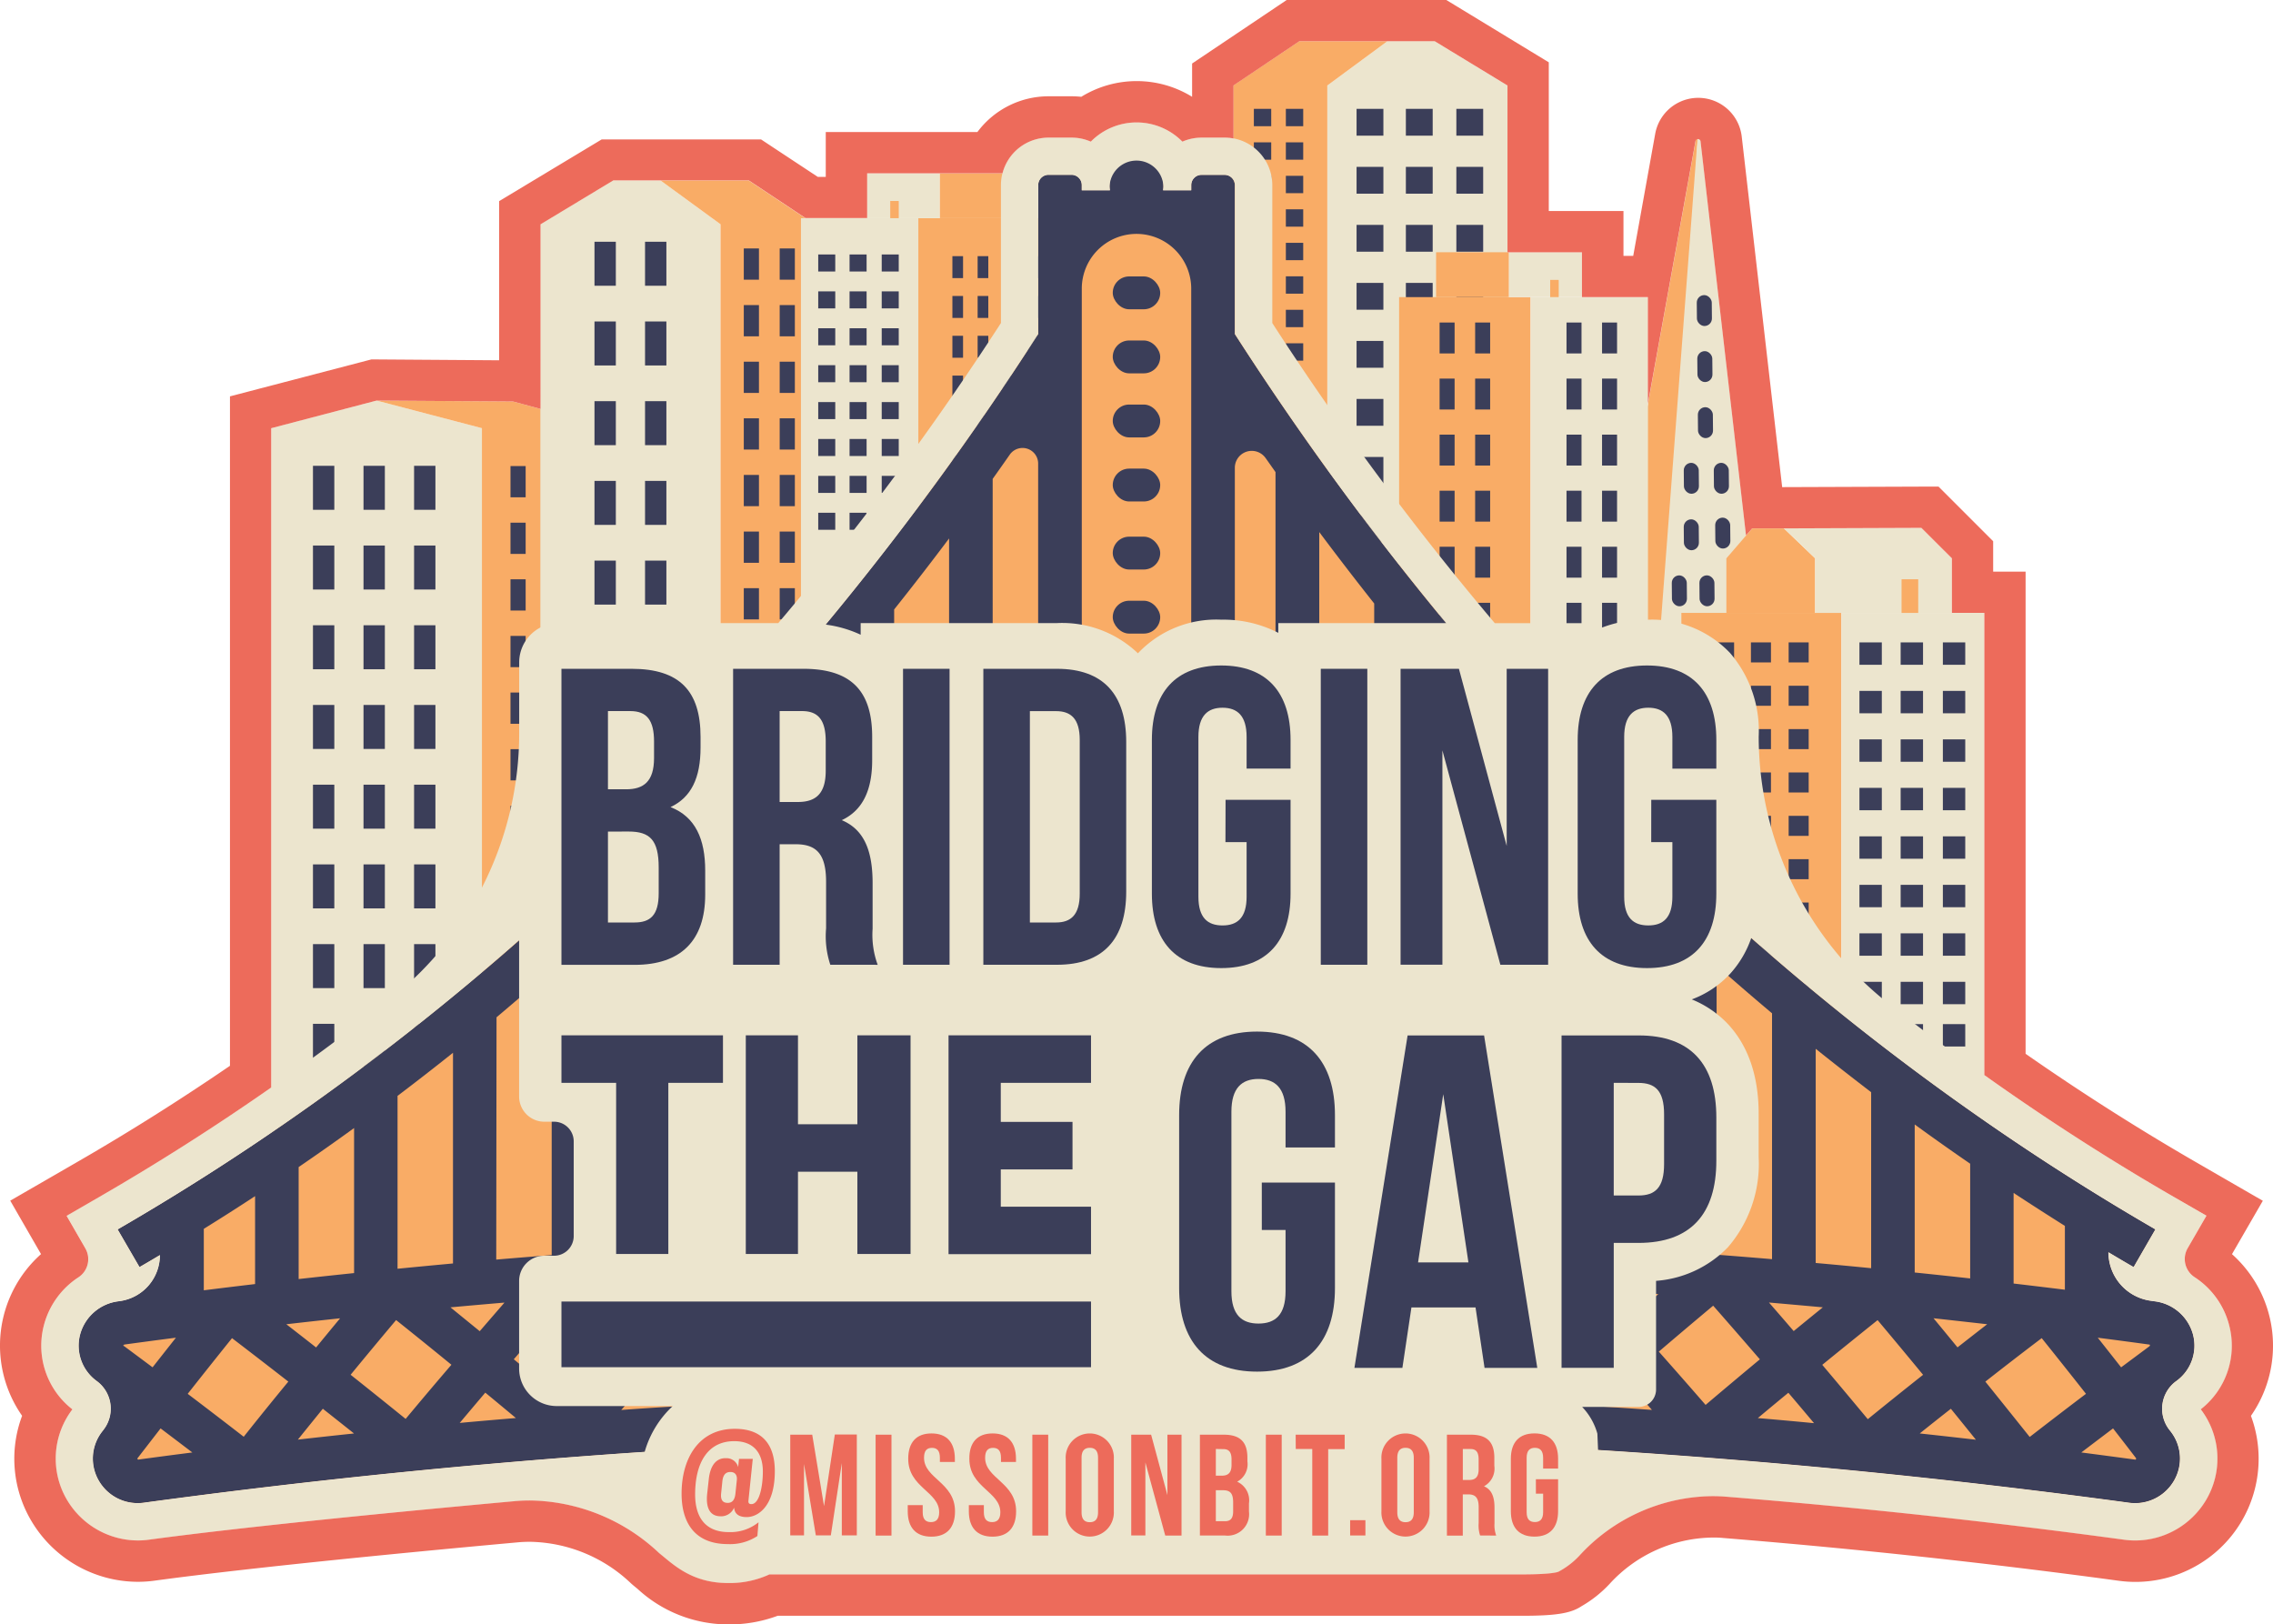 <svg xmlns="http://www.w3.org/2000/svg" width="214.889" height="153.551" viewBox="0 0 214.889 153.551"><defs><style>.a{fill:#f9ac66;}.b{fill:#ece5ce;}.c{fill:#3b3e59;}.d{fill:#ed6b5b;}</style></defs><g transform="translate(-491.178 -617.76)"><path class="a" d="M1075.735,663.01l-11.865,65.458,8.191-4.467Z" transform="translate(-423.968 -33.499)"/><path class="b" d="M1079.52,765.952l7.8-102.942,11.873,102.942Z" transform="translate(-435.554 -33.499)"/><rect class="c" width="1.418" height="2.922" rx="0.709" transform="translate(651.584 645.663) rotate(-0.54)"/><rect class="c" width="1.418" height="2.922" rx="0.709" transform="translate(651.634 650.96) rotate(-0.54)"/><rect class="c" width="1.418" height="2.922" rx="0.709" transform="translate(651.687 656.259) rotate(-0.54)"/><rect class="c" width="1.418" height="2.922" rx="0.709" transform="translate(650.353 666.859) rotate(-0.54)"/><rect class="c" width="1.418" height="2.922" rx="0.709" transform="translate(653.325 666.699) rotate(-0.573)"/><rect class="c" width="1.418" height="2.922" rx="0.709" transform="translate(650.355 661.52) rotate(-0.54)"/><rect class="c" width="1.418" height="2.922" rx="0.709" transform="translate(653.193 661.519) rotate(-0.54)"/><rect class="c" width="1.418" height="2.922" rx="0.709" transform="translate(651.834 672.155) rotate(-0.54)"/><rect class="c" width="1.418" height="2.922" rx="0.709" transform="translate(654.537 672.156) rotate(-0.54)"/><rect class="c" width="1.418" height="2.922" rx="0.709" transform="translate(649.222 672.157) rotate(-0.54)"/><rect class="c" width="1.418" height="2.922" rx="0.709" transform="translate(651.884 677.458) rotate(-0.54)"/><rect class="c" width="1.418" height="2.922" rx="0.709" transform="translate(652.076 682.597) rotate(-0.573)"/><path class="b" d="M974.38,636.954v74.235h17.033V636.954l-6.884-4.184h-4.469Z" transform="translate(-357.718 -11.112)"/><path class="a" d="M940.14,636.954v74.235h8.892V636.954l5.679-4.184h-8.334Z" transform="translate(-332.37 -11.112)"/><rect class="c" width="1.641" height="1.641" transform="translate(609.718 628.049)"/><rect class="c" width="1.641" height="1.641" transform="translate(612.743 628.049)"/><rect class="c" width="1.641" height="1.641" transform="translate(609.718 631.215)"/><rect class="c" width="1.641" height="1.641" transform="translate(612.743 631.215)"/><rect class="c" width="1.641" height="1.641" transform="translate(609.718 634.38)"/><rect class="c" width="1.641" height="1.641" transform="translate(612.743 634.38)"/><rect class="c" width="1.641" height="1.641" transform="translate(609.718 637.546)"/><rect class="c" width="1.641" height="1.641" transform="translate(612.743 637.546)"/><rect class="c" width="1.641" height="1.641" transform="translate(609.718 640.714)"/><rect class="c" width="1.641" height="1.641" transform="translate(612.743 640.714)"/><rect class="c" width="1.641" height="1.641" transform="translate(609.718 643.88)"/><rect class="c" width="1.641" height="1.641" transform="translate(612.743 643.88)"/><rect class="c" width="1.641" height="1.641" transform="translate(609.718 647.045)"/><rect class="c" width="1.641" height="1.641" transform="translate(612.743 647.045)"/><rect class="c" width="1.641" height="1.641" transform="translate(609.718 650.211)"/><rect class="c" width="1.641" height="1.641" transform="translate(612.743 650.211)"/><rect class="c" width="2.535" height="2.535" transform="translate(619.428 628.049)"/><rect class="c" width="2.535" height="2.535" transform="translate(624.089 628.049)"/><rect class="c" width="2.535" height="2.535" transform="translate(628.862 628.049)"/><rect class="c" width="2.535" height="2.535" transform="translate(619.428 633.534)"/><rect class="c" width="2.535" height="2.535" transform="translate(624.089 633.534)"/><rect class="c" width="2.535" height="2.535" transform="translate(628.862 633.534)"/><rect class="c" width="2.535" height="2.535" transform="translate(619.428 639.018)"/><rect class="c" width="2.535" height="2.535" transform="translate(624.089 639.018)"/><rect class="c" width="2.535" height="2.535" transform="translate(628.862 639.018)"/><rect class="c" width="2.535" height="2.535" transform="translate(619.428 644.503)"/><rect class="c" width="2.535" height="2.535" transform="translate(624.089 644.503)"/><rect class="c" width="2.535" height="2.535" transform="translate(628.862 644.503)"/><rect class="c" width="2.535" height="2.535" transform="translate(619.428 649.988)"/><rect class="c" width="2.535" height="2.535" transform="translate(624.089 649.988)"/><rect class="c" width="2.535" height="2.535" transform="translate(628.862 649.988)"/><rect class="c" width="2.535" height="2.535" transform="translate(619.428 655.472)"/><rect class="c" width="2.535" height="2.535" transform="translate(624.089 655.472)"/><rect class="c" width="2.535" height="2.535" transform="translate(628.862 655.472)"/><rect class="c" width="2.535" height="2.535" transform="translate(619.428 660.957)"/><rect class="c" width="2.535" height="2.535" transform="translate(624.089 660.957)"/><rect class="c" width="2.535" height="2.535" transform="translate(628.862 660.957)"/><rect class="c" width="2.535" height="2.535" transform="translate(619.428 666.444)"/><rect class="c" width="2.535" height="2.535" transform="translate(624.089 666.444)"/><rect class="c" width="2.535" height="2.535" transform="translate(628.862 666.444)"/><rect class="c" width="2.535" height="2.535" transform="translate(628.862 671.929)"/><rect class="a" width="8.393" height="5.16" transform="translate(662.783 675.697) rotate(180)"/><rect class="a" width="15.132" height="48.261" transform="translate(650.134 675.697)"/><rect class="b" width="13.507" height="48.261" transform="translate(665.266 675.697)"/><rect class="b" width="12.925" height="5.16" transform="translate(675.705 675.697) rotate(180)"/><rect class="a" width="1.576" height="3.181" transform="translate(672.527 675.7) rotate(180)"/><rect class="c" width="2.116" height="2.116" transform="translate(666.969 678.486)"/><rect class="c" width="2.116" height="2.116" transform="translate(670.865 678.486)"/><rect class="c" width="2.116" height="2.116" transform="translate(674.856 678.486)"/><rect class="c" width="2.116" height="2.116" transform="translate(666.969 683.07)"/><rect class="c" width="2.116" height="2.116" transform="translate(670.865 683.07)"/><rect class="c" width="2.116" height="2.116" transform="translate(674.856 683.07)"/><rect class="c" width="2.116" height="2.116" transform="translate(666.969 687.653)"/><rect class="c" width="2.116" height="2.116" transform="translate(670.865 687.653)"/><rect class="c" width="2.116" height="2.116" transform="translate(674.856 687.653)"/><rect class="c" width="2.116" height="2.116" transform="translate(666.969 692.237)"/><rect class="c" width="2.116" height="2.116" transform="translate(670.865 692.237)"/><rect class="c" width="2.116" height="2.116" transform="translate(674.856 692.237)"/><rect class="c" width="2.116" height="2.116" transform="translate(666.969 696.82)"/><rect class="c" width="2.116" height="2.116" transform="translate(670.865 696.82)"/><rect class="c" width="2.116" height="2.116" transform="translate(674.856 696.82)"/><rect class="c" width="2.116" height="2.116" transform="translate(666.969 701.404)"/><rect class="c" width="2.116" height="2.116" transform="translate(670.865 701.404)"/><rect class="c" width="2.116" height="2.116" transform="translate(674.856 701.404)"/><rect class="c" width="2.116" height="2.116" transform="translate(666.969 705.988)"/><rect class="c" width="2.116" height="2.116" transform="translate(670.865 705.988)"/><rect class="c" width="2.116" height="2.116" transform="translate(674.856 705.988)"/><rect class="c" width="2.116" height="2.116" transform="translate(666.969 710.571)"/><rect class="c" width="2.116" height="2.116" transform="translate(670.865 710.571)"/><rect class="c" width="2.116" height="2.116" transform="translate(674.856 710.571)"/><rect class="c" width="2.116" height="2.116" transform="translate(670.865 714.57)"/><rect class="c" width="2.116" height="2.116" transform="translate(674.856 714.57)"/><rect class="c" width="1.893" height="1.893" transform="translate(653.226 678.486)"/><rect class="c" width="1.893" height="1.893" transform="translate(656.711 678.486)"/><rect class="c" width="1.893" height="1.893" transform="translate(660.277 678.486)"/><rect class="c" width="1.893" height="1.893" transform="translate(653.226 682.584)"/><rect class="c" width="1.893" height="1.893" transform="translate(656.711 682.584)"/><rect class="c" width="1.893" height="1.893" transform="translate(660.277 682.584)"/><rect class="c" width="1.893" height="1.893" transform="translate(653.226 686.682)"/><rect class="c" width="1.893" height="1.893" transform="translate(656.711 686.682)"/><rect class="c" width="1.893" height="1.893" transform="translate(660.277 686.682)"/><rect class="c" width="1.893" height="1.893" transform="translate(653.226 690.78)"/><rect class="c" width="1.893" height="1.893" transform="translate(656.711 690.78)"/><rect class="c" width="1.893" height="1.893" transform="translate(660.277 690.78)"/><rect class="c" width="1.893" height="1.893" transform="translate(653.226 694.881)"/><rect class="c" width="1.893" height="1.893" transform="translate(656.711 694.881)"/><rect class="c" width="1.893" height="1.893" transform="translate(660.277 694.881)"/><rect class="c" width="1.893" height="1.893" transform="translate(653.226 698.978)"/><rect class="c" width="1.893" height="1.893" transform="translate(656.711 698.978)"/><rect class="c" width="1.893" height="1.893" transform="translate(660.277 698.978)"/><rect class="c" width="1.893" height="1.893" transform="translate(653.226 703.076)"/><rect class="c" width="1.893" height="1.893" transform="translate(656.711 703.076)"/><rect class="c" width="1.893" height="1.893" transform="translate(660.277 703.076)"/><rect class="c" width="1.893" height="1.893" transform="translate(653.226 707.174)"/><rect class="c" width="1.893" height="1.893" transform="translate(656.711 707.174)"/><rect class="c" width="1.893" height="1.893" transform="translate(660.277 707.174)"/><rect class="c" width="1.893" height="1.893" transform="translate(656.711 710.753)"/><rect class="c" width="1.893" height="1.893" transform="translate(660.277 710.753)"/><rect class="a" width="6.895" height="4.238" transform="translate(633.84 645.843) rotate(180)"/><rect class="a" width="12.431" height="39.647" transform="translate(623.45 645.846)"/><rect class="b" width="11.097" height="39.647" transform="translate(635.882 645.846)"/><rect class="b" width="6.895" height="4.238" transform="translate(640.735 645.843) rotate(180)"/><rect class="a" width="0.805" height="1.626" transform="translate(638.538 645.846) rotate(180)"/><rect class="c" width="1.418" height="2.922" transform="translate(639.276 648.248)"/><rect class="c" width="1.418" height="2.922" transform="translate(642.636 648.248)"/><rect class="c" width="1.418" height="2.922" transform="translate(639.276 653.548)"/><rect class="c" width="1.418" height="2.922" transform="translate(642.636 653.548)"/><rect class="c" width="1.418" height="2.922" transform="translate(639.276 658.846)"/><rect class="c" width="1.418" height="2.922" transform="translate(642.636 658.846)"/><rect class="c" width="1.418" height="2.922" transform="translate(639.276 664.146)"/><rect class="c" width="1.418" height="2.922" transform="translate(642.636 664.146)"/><rect class="c" width="1.418" height="2.922" transform="translate(639.276 669.444)"/><rect class="c" width="1.418" height="2.922" transform="translate(642.636 669.444)"/><rect class="c" width="1.418" height="2.922" transform="translate(639.276 674.744)"/><rect class="c" width="1.418" height="2.922" transform="translate(642.636 674.744)"/><rect class="c" width="1.418" height="2.922" transform="translate(639.276 680.042)"/><rect class="c" width="1.418" height="2.922" transform="translate(642.636 680.042)"/><rect class="c" width="1.418" height="2.922" transform="translate(639.276 685.342)"/><rect class="c" width="1.418" height="2.922" transform="translate(642.636 685.342)"/><rect class="c" width="1.418" height="2.922" transform="translate(627.278 648.248)"/><rect class="c" width="1.418" height="2.922" transform="translate(630.638 648.248)"/><rect class="c" width="1.418" height="2.922" transform="translate(627.278 653.548)"/><rect class="c" width="1.418" height="2.922" transform="translate(630.638 653.548)"/><rect class="c" width="1.418" height="2.922" transform="translate(627.278 658.846)"/><rect class="c" width="1.418" height="2.922" transform="translate(630.638 658.846)"/><rect class="c" width="1.418" height="2.922" transform="translate(627.278 664.146)"/><rect class="c" width="1.418" height="2.922" transform="translate(630.638 664.146)"/><rect class="c" width="1.418" height="2.922" transform="translate(627.278 669.444)"/><rect class="c" width="1.418" height="2.922" transform="translate(630.638 669.444)"/><rect class="c" width="1.418" height="2.922" transform="translate(627.278 674.744)"/><rect class="c" width="1.418" height="2.922" transform="translate(630.638 674.744)"/><rect class="c" width="1.418" height="2.922" transform="translate(627.278 680.042)"/><rect class="c" width="1.418" height="2.922" transform="translate(630.638 680.042)"/><rect class="c" width="1.418" height="2.922" transform="translate(627.278 685.342)"/><rect class="c" width="1.418" height="2.922" transform="translate(630.638 685.342)"/><path class="a" d="M1119.66,812.931l2.444-2.831h2.994l2.955,2.831Z" transform="translate(-465.27 -142.391)"/><path class="b" d="M1156.477,812.8l-2.875-2.875-13,.044,2.955,2.831Z" transform="translate(-480.772 -142.265)"/><path class="b" d="M609.824,766.18v74.233H589.9V766.18l9.962-2.61Z" transform="translate(-73.084 -107.944)"/><rect class="a" width="19.924" height="74.233" transform="translate(577.994 638.385)"/><rect class="c" width="2.018" height="4.158" transform="translate(520.766 661.793)"/><rect class="c" width="2.018" height="4.158" transform="translate(525.544 661.793)"/><rect class="c" width="2.018" height="4.158" transform="translate(530.325 661.793)"/><rect class="c" width="2.018" height="4.158" transform="translate(520.766 669.329)"/><rect class="c" width="2.018" height="4.158" transform="translate(525.544 669.329)"/><rect class="c" width="2.018" height="4.158" transform="translate(530.325 669.329)"/><rect class="c" width="2.018" height="4.158" transform="translate(520.766 676.866)"/><rect class="c" width="2.018" height="4.158" transform="translate(525.544 676.866)"/><rect class="c" width="2.018" height="4.158" transform="translate(530.325 676.866)"/><rect class="c" width="2.018" height="4.158" transform="translate(520.766 684.399)"/><rect class="c" width="2.018" height="4.158" transform="translate(525.544 684.399)"/><rect class="c" width="2.018" height="4.158" transform="translate(530.325 684.399)"/><rect class="c" width="2.018" height="4.158" transform="translate(520.766 691.936)"/><rect class="c" width="2.018" height="4.158" transform="translate(525.544 691.936)"/><rect class="c" width="2.018" height="4.158" transform="translate(530.325 691.936)"/><rect class="c" width="2.018" height="4.158" transform="translate(520.766 699.472)"/><rect class="c" width="2.018" height="4.158" transform="translate(525.544 699.472)"/><rect class="c" width="2.018" height="4.158" transform="translate(530.325 699.472)"/><rect class="c" width="2.018" height="4.158" transform="translate(520.766 707.008)"/><rect class="c" width="2.018" height="4.158" transform="translate(525.544 707.008)"/><rect class="c" width="2.018" height="4.158" transform="translate(530.325 707.008)"/><rect class="c" width="2.018" height="4.158" transform="translate(520.766 714.542)"/><rect class="c" width="2.018" height="4.158" transform="translate(525.544 714.542)"/><rect class="c" width="2.018" height="4.158" transform="translate(530.325 714.542)"/><path class="a" d="M650.5,766.18v74.233H638.222V766.18l-9.962-2.61,12.9.086Z" transform="translate(-101.483 -107.944)"/><rect class="c" width="1.433" height="2.953" transform="translate(539.44 661.817)"/><rect class="c" width="1.433" height="2.953" transform="translate(542.834 661.817)"/><rect class="c" width="1.433" height="2.953" transform="translate(539.44 667.169)"/><rect class="c" width="1.433" height="2.953" transform="translate(542.834 667.169)"/><rect class="c" width="1.433" height="2.953" transform="translate(539.44 672.521)"/><rect class="c" width="1.433" height="2.953" transform="translate(542.834 672.521)"/><rect class="c" width="1.433" height="2.953" transform="translate(539.44 677.873)"/><rect class="c" width="1.433" height="2.953" transform="translate(542.834 677.873)"/><rect class="c" width="1.433" height="2.953" transform="translate(539.44 683.226)"/><rect class="c" width="1.433" height="2.953" transform="translate(542.834 683.226)"/><rect class="c" width="1.433" height="2.953" transform="translate(539.44 688.578)"/><rect class="c" width="1.433" height="2.953" transform="translate(542.834 688.578)"/><rect class="c" width="1.433" height="2.953" transform="translate(539.44 693.93)"/><rect class="c" width="1.433" height="2.953" transform="translate(542.834 693.93)"/><rect class="c" width="1.433" height="2.953" transform="translate(539.44 699.282)"/><rect class="c" width="1.433" height="2.953" transform="translate(542.834 699.282)"/><path class="b" d="M704.923,687.6v74.233H687.89V687.6l6.882-4.145h4.472Z" transform="translate(-145.627 -48.638)"/><rect class="c" width="2.018" height="4.158" transform="translate(547.381 640.613)"/><rect class="c" width="2.018" height="4.158" transform="translate(552.16 640.613)"/><rect class="c" width="2.018" height="4.158" transform="translate(547.381 648.149)"/><rect class="c" width="2.018" height="4.158" transform="translate(552.16 648.149)"/><rect class="c" width="2.018" height="4.158" transform="translate(547.381 655.683)"/><rect class="c" width="2.018" height="4.158" transform="translate(552.16 655.683)"/><rect class="c" width="2.018" height="4.158" transform="translate(547.381 663.219)"/><rect class="c" width="2.018" height="4.158" transform="translate(552.16 663.219)"/><rect class="c" width="2.018" height="4.158" transform="translate(547.381 670.755)"/><rect class="c" width="2.018" height="4.158" transform="translate(552.16 670.755)"/><rect class="c" width="2.018" height="4.158" transform="translate(547.381 678.291)"/><rect class="c" width="2.018" height="4.158" transform="translate(552.16 678.291)"/><rect class="c" width="2.018" height="4.158" transform="translate(547.381 685.825)"/><rect class="c" width="2.018" height="4.158" transform="translate(552.16 685.825)"/><rect class="c" width="2.018" height="4.158" transform="translate(547.381 693.361)"/><rect class="c" width="2.018" height="4.158" transform="translate(552.16 693.361)"/><path class="a" d="M746.179,687.6v74.233h-8.889V687.6l-5.679-4.145h8.331Z" transform="translate(-177.993 -48.638)"/><rect class="c" width="1.433" height="2.953" transform="translate(561.496 641.246)"/><rect class="c" width="1.433" height="2.953" transform="translate(564.89 641.246)"/><rect class="c" width="1.433" height="2.953" transform="translate(561.496 646.599)"/><rect class="c" width="1.433" height="2.953" transform="translate(564.89 646.599)"/><rect class="c" width="1.433" height="2.953" transform="translate(561.496 651.951)"/><rect class="c" width="1.433" height="2.953" transform="translate(564.89 651.951)"/><rect class="c" width="1.433" height="2.953" transform="translate(561.496 657.303)"/><rect class="c" width="1.433" height="2.953" transform="translate(564.89 657.303)"/><rect class="c" width="1.433" height="2.953" transform="translate(561.496 662.655)"/><rect class="c" width="1.433" height="2.953" transform="translate(564.89 662.655)"/><rect class="c" width="1.433" height="2.953" transform="translate(561.496 668.008)"/><rect class="c" width="1.433" height="2.953" transform="translate(564.89 668.008)"/><rect class="c" width="1.433" height="2.953" transform="translate(561.496 673.36)"/><rect class="c" width="1.433" height="2.953" transform="translate(564.89 673.36)"/><rect class="c" width="1.433" height="2.953" transform="translate(561.496 678.712)"/><rect class="c" width="1.433" height="2.953" transform="translate(564.89 678.712)"/><rect class="c" width="1.008" height="2.075" transform="translate(581.217 641.974)"/><rect class="c" width="1.008" height="2.075" transform="translate(583.603 641.974)"/><rect class="c" width="1.008" height="2.075" transform="translate(581.217 645.739)"/><rect class="c" width="1.008" height="2.075" transform="translate(583.603 645.739)"/><rect class="c" width="1.008" height="2.075" transform="translate(581.217 649.502)"/><rect class="c" width="1.008" height="2.075" transform="translate(583.603 649.502)"/><rect class="c" width="1.008" height="2.075" transform="translate(581.217 653.265)"/><rect class="c" width="1.008" height="2.075" transform="translate(583.603 653.265)"/><rect class="c" width="1.008" height="2.075" transform="translate(581.217 657.031)"/><rect class="c" width="1.008" height="2.075" transform="translate(583.603 657.031)"/><rect class="c" width="1.008" height="2.075" transform="translate(581.217 660.793)"/><rect class="c" width="1.008" height="2.075" transform="translate(583.603 660.793)"/><rect class="c" width="1.008" height="2.075" transform="translate(581.217 664.556)"/><rect class="c" width="1.008" height="2.075" transform="translate(583.603 664.556)"/><rect class="c" width="1.008" height="2.075" transform="translate(581.217 668.322)"/><rect class="c" width="1.008" height="2.075" transform="translate(583.603 668.322)"/><rect class="c" width="1.008" height="2.075" transform="translate(585.948 641.974)"/><rect class="c" width="1.008" height="2.075" transform="translate(588.335 641.974)"/><rect class="c" width="1.008" height="2.075" transform="translate(585.948 645.739)"/><rect class="c" width="1.008" height="2.075" transform="translate(588.335 645.739)"/><rect class="c" width="1.008" height="2.075" transform="translate(585.948 649.502)"/><rect class="c" width="1.008" height="2.075" transform="translate(588.335 649.502)"/><rect class="c" width="1.008" height="2.075" transform="translate(585.948 653.265)"/><rect class="c" width="1.008" height="2.075" transform="translate(588.335 653.265)"/><rect class="c" width="1.008" height="2.075" transform="translate(585.948 657.031)"/><rect class="c" width="1.008" height="2.075" transform="translate(588.335 657.031)"/><rect class="c" width="1.008" height="2.075" transform="translate(585.948 660.793)"/><rect class="c" width="1.008" height="2.075" transform="translate(588.335 660.793)"/><rect class="c" width="1.008" height="2.075" transform="translate(585.948 664.556)"/><rect class="c" width="1.008" height="2.075" transform="translate(588.335 664.556)"/><rect class="c" width="1.008" height="2.075" transform="translate(585.948 668.322)"/><rect class="c" width="1.008" height="2.075" transform="translate(588.335 668.322)"/><rect class="b" width="11.097" height="74.233" transform="translate(566.9 638.385)"/><rect class="c" width="1.61" height="1.61" transform="translate(568.533 641.815)"/><rect class="c" width="1.61" height="1.61" transform="translate(571.496 641.815)"/><rect class="c" width="1.61" height="1.61" transform="translate(574.535 641.815)"/><rect class="c" width="1.61" height="1.61" transform="translate(568.533 645.303)"/><rect class="c" width="1.61" height="1.61" transform="translate(571.496 645.303)"/><rect class="c" width="1.61" height="1.61" transform="translate(574.535 645.303)"/><rect class="c" width="1.61" height="1.61" transform="translate(568.533 648.79)"/><rect class="c" width="1.61" height="1.61" transform="translate(571.496 648.79)"/><rect class="c" width="1.61" height="1.61" transform="translate(574.535 648.79)"/><rect class="c" width="1.61" height="1.61" transform="translate(568.533 652.281)"/><rect class="c" width="1.61" height="1.61" transform="translate(571.496 652.281)"/><rect class="c" width="1.61" height="1.61" transform="translate(574.535 652.281)"/><rect class="c" width="1.61" height="1.61" transform="translate(568.533 655.768)"/><rect class="c" width="1.61" height="1.61" transform="translate(571.496 655.768)"/><rect class="c" width="1.61" height="1.61" transform="translate(574.535 655.768)"/><rect class="c" width="1.61" height="1.61" transform="translate(568.533 659.256)"/><rect class="c" width="1.61" height="1.61" transform="translate(571.496 659.256)"/><rect class="c" width="1.61" height="1.61" transform="translate(574.535 659.256)"/><rect class="c" width="1.61" height="1.61" transform="translate(568.533 662.744)"/><rect class="c" width="1.61" height="1.61" transform="translate(571.496 662.744)"/><rect class="c" width="1.61" height="1.61" transform="translate(574.535 662.744)"/><rect class="c" width="1.61" height="1.61" transform="translate(568.533 666.231)"/><rect class="c" width="1.61" height="1.61" transform="translate(571.496 666.231)"/><rect class="c" width="1.61" height="1.61" transform="translate(574.535 666.231)"/><rect class="b" width="6.895" height="4.238" transform="translate(573.14 634.146)"/><rect class="a" width="0.805" height="1.626" transform="translate(575.34 636.759)"/><rect class="a" width="6.895" height="4.238" transform="translate(580.035 634.146)"/><path class="a" d="M717.438,795.7l.164.213a4.155,4.155,0,0,1,.26,4.674,4.248,4.248,0,0,1-4.233,2.033,695.457,695.457,0,0,0-187.666,0,4.243,4.243,0,0,1-4.233-2.033,4.155,4.155,0,0,1,.273-4.674l.158-.205a3.246,3.246,0,0,0-.662-4.594h0a4.121,4.121,0,0,1-1.558-4.415,4.3,4.3,0,0,1,3.61-3.116l.13-.018a4.384,4.384,0,0,0,3.8-4.347c-.641.379-1.283.763-1.932,1.137l-2.059-3.576c33.983-19.63,64.066-48.895,87.028-84.641V678.061a.971.971,0,0,1,.969-.969h2.181a.971.971,0,0,1,.969.969v.5H617.3a2.626,2.626,0,0,1-.034-.351,2.548,2.548,0,1,1,5.093,0,2.626,2.626,0,0,1-.034.351h2.664v-.5a.974.974,0,0,1,.971-.969h2.184a.971.971,0,0,1,.969.969v14.078c22.957,35.747,53.047,65.011,87.028,84.641l-2.057,3.568c-.8-.462-1.595-.935-2.387-1.4a4.625,4.625,0,0,0,4.015,4.581l.366.052a4.3,4.3,0,0,1,3.61,3.116,4.119,4.119,0,0,1-1.558,4.415l-.026.021a3.233,3.233,0,0,0-.662,4.573Z" transform="translate(-21.186 -42.803)"/><rect class="c" width="4.487" height="3.106" rx="1.553" transform="translate(596.377 643.89)"/><rect class="c" width="4.487" height="3.106" rx="1.553" transform="translate(596.377 649.946)"/><rect class="c" width="4.487" height="3.106" rx="1.553" transform="translate(596.377 656.002)"/><rect class="c" width="4.487" height="3.106" rx="1.553" transform="translate(596.377 662.058)"/><rect class="c" width="4.487" height="3.106" rx="1.553" transform="translate(596.377 668.491)"/><rect class="c" width="4.487" height="3.106" rx="1.553" transform="translate(596.377 674.547)"/><rect class="c" width="4.487" height="3.106" rx="1.553" transform="translate(596.377 680.603)"/><rect class="c" width="4.487" height="3.106" rx="1.553" transform="translate(596.377 686.659)"/><path class="c" d="M718.086,791.118l.029-.018a4.132,4.132,0,0,0,1.558-4.415,4.3,4.3,0,0,0-3.61-3.116l-.366-.049a4.63,4.63,0,0,1-4.015-4.584c.795.47,1.587.943,2.384,1.4l2.059-3.566c-33.975-19.63-64.066-48.895-87.028-84.641V678.056a.971.971,0,0,0-.971-.971H625.95a.971.971,0,0,0-.971.971v.48h-2.664a2.548,2.548,0,1,0-5.025,0H614.63v-.491a.969.969,0,0,0-.971-.971h-2.176a.971.971,0,0,0-.971.971v14.075c-22.967,35.757-53.05,65.022-87.033,84.652l2.059,3.566c.644-.374,1.3-.756,1.93-1.135a4.389,4.389,0,0,1-3.8,4.347l-.13.018a4.3,4.3,0,0,0-3.61,3.116,4.124,4.124,0,0,0,1.558,4.415h0a3.246,3.246,0,0,1,.662,4.594l-.158.205a4.155,4.155,0,0,0-.273,4.674,4.246,4.246,0,0,0,4.233,2.031,695.877,695.877,0,0,1,187.666,0,4.243,4.243,0,0,0,4.233-2.033,4.155,4.155,0,0,0-.26-4.674l-.164-.213a3.233,3.233,0,0,1,.657-4.565Zm-15.363-17.794q2.411,1.582,4.849,3.116v6.033q-2.423-.3-4.849-.584Zm-9.349-6.472q2.6,1.893,5.243,3.708v10.847q-2.62-.291-5.243-.561Zm6.861,18.877q-1.41,1.093-2.815,2.194-1.13-1.379-2.267-2.753,2.529.278,5.072.566ZM684.015,759.7q2.6,2.078,5.241,4.1v16.638q-2.618-.26-5.241-.493Zm.683,24.429q-1.387,1.124-2.766,2.254-1.156-1.35-2.337-2.7,2.555.223,5.093.454Zm-10.053-32.306q2.6,2.3,5.241,4.519v23.242q-2.618-.223-5.241-.421Zm-9.349-8.694q2.6,2.529,5.241,4.973v30.76q-2.618-.187-5.241-.353Zm-9.349-9.609q2.6,2.792,5.241,5.5v39.237q-2.618-.153-5.241-.288Zm-9.551-10.86q2.677,3.215,5.433,6.326v48.791q-2.716-.122-5.433-.221Zm-9.315-11.808q2.555,3.42,5.194,6.752v59.815q-2.6-.083-5.194-.145Zm-5.074-7,.938,1.33v71.994q-1.924-.034-3.846-.057V704.766a1.6,1.6,0,0,1,2.909-.909ZM619.8,682.666h0a5.176,5.176,0,0,1,5.176,5.178V776.75H614.63V687.844a5.176,5.176,0,0,1,5.173-5.178Zm2.553,98.511q-1.28,1.244-2.553,2.49l-2.553-2.49q2.555-.008,5.108,0Zm-16.148-75.352q.813-1.143,1.615-2.291a1.475,1.475,0,0,1,2.685.839v72.75q-2.15.029-4.3.068Zm-9.315,12.343q2.641-3.311,5.194-6.713v65.821q-2.6.068-5.194.151ZM587.342,729.5q2.755-3.1,5.433-6.287v54.366q-2.719.1-5.433.226Zm-9.349,9.985q2.657-2.69,5.243-5.469V778q-2.62.132-5.243.286Zm-9.349,9.048q2.618-2.433,5.215-4.955v34.967q-2.623.169-5.243.356ZM559.3,756.72q2.618-2.2,5.215-4.5V779.2c-1.748.138-3.5.275-5.243.426Zm.748,26.974q-1.169,1.348-2.337,2.7l-2.766-2.254q2.524-.231,5.069-.447Zm-10.107-19.544q2.644-2,5.243-4.075v19.916q-2.623.242-5.243.5Zm-9.349,6.729q2.636-1.8,5.241-3.688V780.9q-2.623.273-5.241.564Zm3.916,14.3q-1.138,1.371-2.267,2.753-1.4-1.1-2.815-2.194,2.5-.288,5.041-.558Zm-12.883-8.461q2.441-1.511,4.848-3.09v8.31q-2.423.286-4.848.59Zm-7.565,11c.018-.057.034-.06.078-.065q2.423-.333,4.851-.644-1.106,1.4-2.207,2.8-1.34-1-2.688-2c-.078-.026-.091-.034-.075-.094Zm1.4,10.816a.083.083,0,0,1-.091-.044.072.072,0,0,1,0-.1q1.083-1.4,2.171-2.807,1.5,1.132,3,2.275-2.579.327-5.121.675Zm9.964-2.142q-2.646-2.049-5.321-4.077,2.078-2.636,4.189-5.264,2.677,2.046,5.324,4.108-2.153,2.61-4.233,5.233Zm5.087.26q1.181-1.465,2.366-2.927,1.48,1.169,2.948,2.337-2.7.283-5.355.587Zm10.221-1.945q-2.6-2.106-5.228-4.194,2.135-2.6,4.3-5.171,2.633,2.1,5.23,4.225-2.2,2.56-4.342,5.137Zm5.077.371q1.21-1.441,2.428-2.875,1.454,1.2,2.893,2.4-2.7.223-5.363.467Zm10.255-1.722q-2.55-2.163-5.132-4.308,2.189-2.545,4.415-5.072,2.581,2.158,5.134,4.339-2.27,2.511-4.459,5.038Zm9.559-10.8q-1.2,1.324-2.387,2.651-1.35-1.161-2.711-2.316,2.506-.177,5.056-.338Zm-4.534,11.286q1.239-1.415,2.49-2.82,1.423,1.231,2.838,2.47Q573.75,793.645,571.085,793.84Zm10.286-1.5q-2.5-2.218-5.033-4.415,2.241-2.5,4.516-4.978,2.535,2.218,5.035,4.451-2.275,2.457-4.519,4.934Zm9.79-10.585q-1.228,1.3-2.444,2.6-1.324-1.189-2.659-2.374,2.553-.127,5.1-.231Zm-4.737,11.167q1.27-1.387,2.55-2.766,1.395,1.262,2.781,2.532-2.664.109-5.331.239Zm10.312-1.27q-2.452-2.27-4.934-4.529,2.3-2.441,4.625-4.875,2.485,2.27,4.934,4.56-2.314,2.42-4.625,4.849Zm10.019-10.367q-1.254,1.27-2.5,2.542-1.3-1.221-2.6-2.431,2.542-.06,5.1-.107Zm-4.981,11.073q1.3-1.361,2.6-2.711,1.366,1.3,2.727,2.6-2.654.052-5.324.119Zm10.338-1.039q-2.4-2.337-4.833-4.635,2.337-2.392,4.729-4.773,2.431,2.337,4.833,4.674Q614.464,788.945,612.114,791.323Zm5.02.815q1.327-1.33,2.67-2.651,1.337,1.324,2.667,2.651Q619.8,792.131,617.134,792.139Zm10.357-.815q-2.337-2.376-4.729-4.739,2.4-2.337,4.833-4.674,2.381,2.381,4.729,4.773-2.431,2.316-4.833,4.641Zm5,.925q1.361-1.3,2.727-2.6,1.3,1.356,2.61,2.711Q635.161,792.3,632.492,792.248Zm2.857-8.411q-1.241-1.272-2.5-2.542,2.555.047,5.105.112-1.311,1.213-2.61,2.431Zm7.531,7.825q-2.3-2.426-4.625-4.843,2.451-2.288,4.934-4.56,2.337,2.431,4.625,4.874-2.5,2.257-4.947,4.529Zm4.981,1.039q1.387-1.27,2.781-2.532,1.283,1.379,2.55,2.766-2.677-.132-5.344-.236Zm3.038-8.349q-1.218-1.3-2.444-2.6,2.553.1,5.1.223-1.348,1.182-2.672,2.371Zm2.828,3.044q2.5-2.233,5.036-4.451,2.275,2.483,4.516,4.978-2.532,2.2-5.033,4.415-2.257-2.477-4.532-4.945Zm9.476,6.09q1.413-1.239,2.838-2.47,1.252,1.408,2.49,2.82-2.677-.19-5.339-.353Zm3.223-8.279q-1.189-1.33-2.387-2.651,2.55.161,5.1.335-1.371,1.156-2.724,2.314Zm2.76,3.116q2.553-2.181,5.134-4.339,2.22,2.527,4.415,5.072-2.581,2.145-5.131,4.308-2.207-2.54-4.438-5.054Zm9.349,6.292q1.441-1.205,2.893-2.4,1.218,1.433,2.428,2.875-2.675-.26-5.342-.483Zm6.1-5.041q2.6-2.119,5.23-4.225,2.166,2.579,4.3,5.17-2.628,2.078-5.228,4.194-2.15-2.586-4.316-5.152Zm9.209,6.492q1.467-1.176,2.948-2.337,1.187,1.462,2.366,2.927-2.672-.309-5.318-.595Zm6.212-4.906q2.644-2.078,5.324-4.108,2.106,2.625,4.186,5.264-2.675,2.026-5.321,4.077-2.1-2.628-4.2-5.238Zm14.244,7.331c-.031.052-.049.049-.091.044q-2.54-.345-5.085-.675,1.5-1.14,3-2.275,1.091,1.4,2.168,2.807c.013.029.023.042-.008.093Zm1.275-10.679q-1.343,1-2.688,2-1.1-1.4-2.207-2.8,2.428.312,4.851.644c.044,0,.062,0,.078.065s-.013.062-.049.088Z" transform="translate(-21.18 -42.796)"/><path class="b" d="M713.01,775.948a7.713,7.713,0,0,0-3.264-4.485,2.052,2.052,0,0,1-.634-2.75h0l1.763-3.054-3.057-1.766A230.613,230.613,0,0,1,680.9,745.658a32.147,32.147,0,0,1-12.351-25.3h0a11.281,11.281,0,0,0-2.709-7.9A10.166,10.166,0,0,0,658,709.317a11.29,11.29,0,0,0-5.35,1.223v-.9H643.6a275.507,275.507,0,0,1-21.035-28.366V668.234a4.5,4.5,0,0,0-4.511-4.5h-2.176a4.467,4.467,0,0,0-1.818.384,6.066,6.066,0,0,0-8.661,0,4.468,4.468,0,0,0-1.818-.384H601.41a4.5,4.5,0,0,0-4.5,4.5v13.034a275.151,275.151,0,0,1-21.05,28.366h-8.271v1.179A12.3,12.3,0,0,0,562,709.634h-6.918a3.716,3.716,0,0,0-3.716,3.716V720a31.991,31.991,0,0,1-12.125,25.12,230.935,230.935,0,0,1-27.6,18.771l-3.057,1.766,1.763,3.054h0a2.052,2.052,0,0,1-.634,2.75,7.71,7.71,0,0,0-3.264,4.5,7.619,7.619,0,0,0,2.672,8,7.674,7.674,0,0,0-.491,8.6,7.817,7.817,0,0,0,6.687,3.8,7.905,7.905,0,0,0,1.039-.07c9.224-1.257,24.1-2.7,34.513-3.636a17.867,17.867,0,0,1,13.683,4.867c.047.044.093.086.145.127,1.275,1.039,3.028,2.742,6.394,2.742a8.95,8.95,0,0,0,3.921-.815h71.1c3.275,0,3.56-.281,3.56-.281a7.531,7.531,0,0,0,1.93-1.485,17.108,17.108,0,0,1,13.888-5.578q18.887,1.524,37.609,4.067a8.032,8.032,0,0,0,1.057.07,7.812,7.812,0,0,0,6.685-3.8,7.674,7.674,0,0,0-.488-8.6,7.625,7.625,0,0,0,2.665-8.03Zm-112.576-93.64V668.234a.974.974,0,0,1,.971-.971h2.176a.971.971,0,0,1,.969.971v.493h2.664a2.586,2.586,0,0,1-.034-.353,2.548,2.548,0,0,1,5.093,0,2.6,2.6,0,0,1-.034.353H614.9v-.493a.971.971,0,0,1,.969-.971h2.187a.974.974,0,0,1,.971.971v14.075a280.067,280.067,0,0,0,19.976,27.325h-15.87v.922a11.284,11.284,0,0,0-5.389-1.244,10.179,10.179,0,0,0-7.845,3.137l-.036.042a10.352,10.352,0,0,0-7.664-2.857h-18.55v1.1a11.22,11.22,0,0,0-3.314-.958A279.822,279.822,0,0,0,600.433,682.309ZM515.891,792.787a4.332,4.332,0,0,1-.579.039,4.241,4.241,0,0,1-3.654-2.078,4.155,4.155,0,0,1,.275-4.674l.158-.205a3.246,3.246,0,0,0-.665-4.594h0a4.124,4.124,0,0,1-1.558-4.415,4.293,4.293,0,0,1,3.612-3.116l.125-.018a4.391,4.391,0,0,0,3.8-4.352c-.641.382-1.283.766-1.93,1.135L513.4,766.95a238.654,238.654,0,0,0,37.959-27.34v14.774a2.384,2.384,0,0,0,2.384,2.384h.919a1.859,1.859,0,0,1,1.859,1.859v8.952a1.862,1.862,0,0,1-1.859,1.859h-.919a2.384,2.384,0,0,0-2.384,2.384v8.271a3.555,3.555,0,0,0,3.555,3.555h10.969a9.421,9.421,0,0,0-2.654,4.332Q539.507,789.577,515.891,792.787Zm192.146-11.51-.023.018a3.236,3.236,0,0,0-.66,4.576l.166.21a4.155,4.155,0,0,1,.275,4.674,4.241,4.241,0,0,1-3.654,2.078,4.33,4.33,0,0,1-.578-.039q-25.025-3.4-50.2-4.981l-.065-1.558a6.016,6.016,0,0,0-1.439-2.527H657.2a1.646,1.646,0,0,0,1.646-1.649V771.812a10.544,10.544,0,0,0,6.8-3.184,12.055,12.055,0,0,0,2.9-8.5v-4.085c0-3.571-.976-6.43-2.9-8.5a9.7,9.7,0,0,0-3.423-2.337,9.371,9.371,0,0,0,3.617-2.415,9.7,9.7,0,0,0,2.007-3.394,238.958,238.958,0,0,0,38.211,27.548L704,770.511c-.8-.457-1.587-.93-2.381-1.4a4.625,4.625,0,0,0,4.01,4.581l.366.055a4.285,4.285,0,0,1,3.61,3.116A4.119,4.119,0,0,1,708.036,781.277Z" transform="translate(-11.104 -32.973)"/><path class="c" d="M708.721,867.648v1c0,2.877-.88,4.716-2.838,5.635,2.358.919,3.277,3.038,3.277,6v2.277c0,4.316-2.278,6.635-6.674,6.635H695.57V861.21h6.635C706.76,861.21,708.721,863.329,708.721,867.648Zm-8.754-2.441V872.6h1.719c1.639,0,2.638-.719,2.638-2.958v-1.558c0-2-.68-2.877-2.239-2.877Zm0,11.39v8.593h2.519c1.478,0,2.278-.68,2.278-2.758v-2.439c0-2.6-.839-3.4-2.838-3.4Z" transform="translate(-151.313 -180.228)"/><path class="c" d="M767.243,889.187a8.579,8.579,0,0,1-.4-3.438v-4.4c0-2.6-.88-3.555-2.877-3.555h-1.514v11.39h-4.4V861.21h6.635c4.555,0,6.513,2.119,6.513,6.435v2.2c0,2.877-.919,4.755-2.875,5.674,2.2.919,2.916,3.038,2.916,5.955v4.316a8.213,8.213,0,0,0,.48,3.4Zm-4.791-23.98V873.8h1.719c1.639,0,2.638-.719,2.638-2.958v-2.758c0-2-.68-2.877-2.239-2.877Z" transform="translate(-197.567 -180.228)"/><path class="c" d="M819.92,861.21h4.4v27.977h-4.4Z" transform="translate(-243.37 -180.228)"/><path class="c" d="M849.16,861.21h6.955c4.394,0,6.552,2.439,6.552,6.913v14.148c0,4.477-2.158,6.916-6.552,6.916H849.16Zm4.4,4V885.19h2.477c1.4,0,2.236-.719,2.236-2.719V867.928c0-2-.839-2.716-2.236-2.716Z" transform="translate(-265.017 -180.228)"/><path class="c" d="M917.485,872.7h6.144v8.871c0,4.477-2.239,7.035-6.555,7.035s-6.555-2.558-6.555-7.035V867.032c0-4.474,2.239-7.032,6.555-7.032s6.555,2.553,6.555,7.027v2.719h-4.155v-2.994c0-2-.878-2.758-2.278-2.758s-2.278.758-2.278,2.758v15.106c0,2,.88,2.716,2.278,2.716s2.278-.719,2.278-2.716V876.7h-2Z" transform="translate(-310.442 -179.332)"/><path class="c" d="M972,861.21h4.4v27.977H972Z" transform="translate(-355.956 -180.228)"/><path class="c" d="M1005.005,868.923v20.256h-3.955V861.21h5.516l4.516,16.745V861.21H1015v27.977h-4.516Z" transform="translate(-377.462 -180.228)"/><path class="c" d="M1072.484,872.7h6.152v8.871c0,4.477-2.236,7.035-6.552,7.035s-6.555-2.558-6.555-7.035V867.032c0-4.474,2.236-7.032,6.555-7.032s6.552,2.558,6.552,7.032v2.719h-4.155v-3c0-2-.878-2.758-2.277-2.758s-2.278.758-2.278,2.758v15.106c0,2,.878,2.716,2.278,2.716s2.277-.719,2.277-2.716V876.7h-2Z" transform="translate(-425.197 -179.332)"/><path class="c" d="M695.57,994.63h15.27v4.49h-5.165V1015.3H700.74V999.12H695.57Z" transform="translate(-151.313 -279)"/><path class="c" d="M767.614,1015.3H762.68V994.63h4.934v8.406h5.615V994.63h5.028V1015.3h-5.028v-7.775h-5.615Z" transform="translate(-200.995 -279)"/><path class="c" d="M841.429,1002.813h6.781v4.49h-6.781v3.524h8.531v4.49H836.49V994.63h13.47v4.49h-8.531Z" transform="translate(-255.637 -279)"/><path class="c" d="M928.254,1007.528h6.916v9.97c0,5.028-2.516,7.9-7.365,7.9s-7.365-2.875-7.365-7.9v-16.345c0-5.03,2.514-7.9,7.365-7.9s7.365,2.872,7.365,7.9v3.054H930.5v-3.376c0-2.246-.987-3.1-2.558-3.1s-2.561.852-2.561,3.1V1017.8c0,2.244.989,3.054,2.561,3.054s2.558-.81,2.558-3.054v-5.794h-2.244Z" transform="translate(-317.786 -277.978)"/><path class="c" d="M1001.538,1026.093h-4.986l-.852-5.713h-6.061l-.854,5.713H984.25l5.028-31.423h7.23Zm-11.271-9.97h4.76l-2.381-15.9Z" transform="translate(-365.025 -279.03)"/><path class="c" d="M1074.284,1002.427v4.088c0,5.028-2.423,7.767-7.362,7.767h-2.337v11.811h-4.934V994.67h7.271C1071.861,994.659,1074.284,997.4,1074.284,1002.427Zm-9.7-3.277V1009.8h2.337c1.558,0,2.423-.719,2.423-2.963v-4.716c0-2.244-.852-2.963-2.423-2.963Z" transform="translate(-420.844 -279.03)"/><rect class="c" width="50.066" height="6.207" transform="translate(544.257 740.794)"/><path class="d" d="M744.265,1145.311a1.324,1.324,0,0,1-1.319.818c-.956-.026-1.363-.779-1.228-2.1l.151-1.376c.138-1.335.709-2.057,1.662-2.015a1.127,1.127,0,0,1,1.117.844l.083-.779h1.3l-.408,3.937c-.029.231.055.34.273.34.763,0,1.088-1.688,1.088-3.077,0-1.7-.815-2.875-2.709-2.875-2.425,0-3.693,1.935-3.693,5.041,0,2.192,1.008,3.555,3.173,3.555a4.233,4.233,0,0,0,2.82-.927l-.109,1.3a4.708,4.708,0,0,1-2.792.761c-3.064,0-4.373-1.948-4.373-4.768,0-3.376,1.662-6.129,5.028-6.129,2.872,0,3.786,1.8,3.786,4,0,3.353-1.608,4.344-2.657,4.344C744.769,1146.207,744.32,1145.947,744.265,1145.311Zm-1.226-1.348c-.068.626.164.886.587.9s.693-.231.763-.857l.135-1.3c.055-.519-.218-.761-.587-.761-.421-.016-.706.218-.779.857Z" transform="translate(-183.686 -385.035)"/><path class="d" d="M782.062,1146.7l1.021-6.77h2.078v9.536h-1.418v-6.84l-1.039,6.84h-1.418l-1.117-6.752v6.752h-1.3v-9.518h2.077Z" transform="translate(-212.98 -386.567)"/><path class="d" d="M809.94,1140h1.5v9.536h-1.5Z" transform="translate(-235.982 -386.619)"/><path class="d" d="M823.886,1139.54c1.459,0,2.207.87,2.207,2.4v.3h-1.415v-.395c0-.68-.273-.94-.751-.94s-.748.26-.748.94c0,1.963,2.929,2.337,2.929,5.054,0,1.527-.763,2.4-2.236,2.4s-2.233-.873-2.233-2.4v-.584h1.415v.68c0,.681.3.927.779.927s.779-.26.779-.927c0-1.961-2.927-2.337-2.927-5.054C821.682,1140.41,822.429,1139.54,823.886,1139.54Z" transform="translate(-244.643 -386.278)"/><path class="d" d="M846.129,1139.54c1.457,0,2.207.87,2.207,2.4v.3h-1.418v-.395c0-.68-.273-.94-.748-.94s-.75.26-.75.94c0,1.963,2.929,2.337,2.929,5.054,0,1.527-.764,2.4-2.233,2.4s-2.236-.873-2.236-2.4v-.584H845.3v.68c0,.681.3.927.779.927s.779-.26.779-.927c0-1.961-2.929-2.337-2.929-5.054C843.911,1140.41,844.672,1139.54,846.129,1139.54Z" transform="translate(-261.108 -386.278)"/><path class="d" d="M867,1140h1.5v9.536H867Z" transform="translate(-278.224 -386.619)"/><path class="d" d="M879.14,1141.937a2.278,2.278,0,1,1,4.55,0v4.958a2.278,2.278,0,1,1-4.55,0Zm1.5,5.054c0,.681.3.94.779.94s.779-.26.779-.94v-5.15c0-.68-.3-.94-.779-.94s-.779.26-.779.94Z" transform="translate(-287.211 -386.278)"/><path class="d" d="M904.337,1142.618v6.908H903V1140h1.88l1.54,5.713V1140h1.335v9.536h-1.54Z" transform="translate(-304.875 -386.619)"/><path class="d" d="M932.49,1142.182v.34a1.875,1.875,0,0,1-.969,1.922,1.93,1.93,0,0,1,1.117,2.044v.779a2.029,2.029,0,0,1-2.275,2.262H928V1140h2.262C931.823,1140,932.49,1140.711,932.49,1142.182Zm-2.984-.831v2.522h.584c.561,0,.9-.26.9-1.008v-.519c0-.68-.234-.982-.763-.982Zm0,3.9v2.929h.857c.5,0,.779-.231.779-.94v-.831c0-.885-.286-1.158-.966-1.158Z" transform="translate(-323.383 -386.619)"/><path class="d" d="M952,1140h1.5v9.536H952Z" transform="translate(-341.15 -386.619)"/><path class="d" d="M962.86,1140h4.633v1.361h-1.558v8.175h-1.506v-8.185H962.87Z" transform="translate(-349.19 -386.619)"/><path class="d" d="M984.134,1171.12v1.444H982.69v-1.444Z" transform="translate(-363.87 -409.657)"/><path class="d" d="M994.08,1141.937a2.278,2.278,0,1,1,4.55,0v4.958a2.278,2.278,0,1,1-4.55,0Zm1.5,5.054c0,.681.3.94.779.94s.779-.26.779-.94v-5.15c0-.68-.3-.94-.779-.94s-.779.26-.779.94Z" transform="translate(-372.302 -386.278)"/><path class="d" d="M1021.057,1149.526a3.019,3.019,0,0,1-.135-1.171v-1.5c0-.885-.3-1.213-.982-1.213h-.519v3.9h-1.5V1140h2.262c1.558,0,2.22.722,2.22,2.192v.75a1.9,1.9,0,0,1-.979,1.935c.748.312.995,1.039.995,2.028v1.473a2.857,2.857,0,0,0,.161,1.158Zm-1.633-8.175v2.929h.595c.558,0,.9-.244.9-1.008v-.935c0-.68-.231-.982-.761-.982Z" transform="translate(-389.951 -386.619)"/><path class="d" d="M1043.558,1143.872h2.1v3.023c0,1.527-.763,2.4-2.233,2.4s-2.233-.873-2.233-2.4v-4.958c0-1.527.761-2.4,2.233-2.4s2.233.87,2.233,2.4v.927h-1.415v-1.023c0-.68-.3-.94-.779-.94s-.779.26-.779.94v5.15c0,.681.3.927.779.927s.779-.26.779-.927v-1.758h-.683Z" transform="translate(-407.178 -386.278)"/><path class="d" d="M626.813,621.655l6.882,4.186v15.766h7.04v4.238h6.233v10.084l4.5-24.824a.234.234,0,0,1,.236-.2.239.239,0,0,1,.242.213l4.3,37.263.584-.673h2.994l13-.049,2.885,2.877v5.16h3.067v43.688q8.759,6.233,17.942,11.533l3.059,1.763-1.769,3.059a2.049,2.049,0,0,0,.636,2.745,7.71,7.71,0,0,1,3.262,4.487,7.622,7.622,0,0,1-2.667,8.011,7.679,7.679,0,0,1,.486,8.6,7.814,7.814,0,0,1-6.685,3.8,7.653,7.653,0,0,1-1.057-.073q-18.7-2.54-37.609-4.064c-.436-.036-.872-.052-1.3-.052a17.23,17.23,0,0,0-12.585,5.63,7.532,7.532,0,0,1-1.927,1.485s-.288.281-3.56.281H563.916a8.942,8.942,0,0,1-3.921.815c-3.376,0-5.119-1.711-6.394-2.742-.052-.042-.1-.083-.148-.127a18.093,18.093,0,0,0-12.18-4.934c-.5,0-1,.023-1.5.07-10.408.945-25.289,2.387-34.513,3.636a7.487,7.487,0,0,1-1.039.073,7.817,7.817,0,0,1-6.687-3.8,7.669,7.669,0,0,1,.488-8.593,7.622,7.622,0,0,1-2.683-7.991,7.744,7.744,0,0,1,3.264-4.5,2.046,2.046,0,0,0,.634-2.745l-1.763-3.059,3.054-1.763q8.31-4.8,16.288-10.367V658.238l9.962-2.612,12.9.088,2.6.7V638.966l6.887-4.155h12.8l5.365,3.563h5.828v-4.228h12.795a4.493,4.493,0,0,1,4.355-3.376h2.176a4.506,4.506,0,0,1,1.818.379,6.069,6.069,0,0,1,8.658,0,4.528,4.528,0,0,1,1.818-.379h2.184a4.331,4.331,0,0,1,.828.078v-5.007l6.233-4.186h12.805m69.805,136.237a1.052,1.052,0,0,0,.073-.112,2.377,2.377,0,0,0,.122-.226c-.039.075-.081.148-.125.223s-.044.075-.07.114M627.912,617.76H612.821l-.984.662-6.233,4.184-1.724,1.158v3.147h0a9.982,9.982,0,0,0-10.479,0,8.747,8.747,0,0,0-.906-.049h-2.176a8.39,8.39,0,0,0-6.736,3.376H569.245v4.241h-.756l-4.384-2.893-.979-.649H548.064l-.927.558-6.884,4.142-1.888,1.137v15.044l-11.561-.081h-.519l-.5.13-9.957,2.6-2.909.761V718.51c-4.711,3.223-9.528,6.258-14.34,9.035l-3.057,1.766-3.376,1.948,1.945,3.376.966,1.675a11.58,11.58,0,0,0-1.789,15.285,11.533,11.533,0,0,0,.9,9.98,11.73,11.73,0,0,0,10.037,5.713,11.571,11.571,0,0,0,1.576-.107c9.663-1.314,25.665-2.836,34.342-3.623.379-.036.779-.052,1.148-.052a14.165,14.165,0,0,1,9.531,3.9c.12.112.239.213.361.312l.294.242a12.637,12.637,0,0,0,8.536,3.355,13.074,13.074,0,0,0,4.706-.815H635c3.168,0,4.638-.205,5.685-.9a11.405,11.405,0,0,0,2.659-2.109,13.4,13.4,0,0,1,9.728-4.386,8.495,8.495,0,0,1,.995.039c12.507,1.01,25.089,2.368,37.4,4.043A11.644,11.644,0,0,0,703.981,751.6a11.588,11.588,0,0,0-1.792-15.285l.966-1.67,1.95-3.376-3.376-1.948-3.057-1.766c-5.389-3.116-10.762-6.531-15.994-10.18V671.8h-3.067v-2.877l-1.14-1.14-2.875-2.875-1.148-1.148h-1.62l-12.985.047h-.179l-3.823-33.139a4.137,4.137,0,0,0-8.18-.26l-2.078,11.538h-.922v-4.236H637.6V623.65l-1.872-1.138-6.882-4.186Z" transform="translate(0)"/></g></svg>